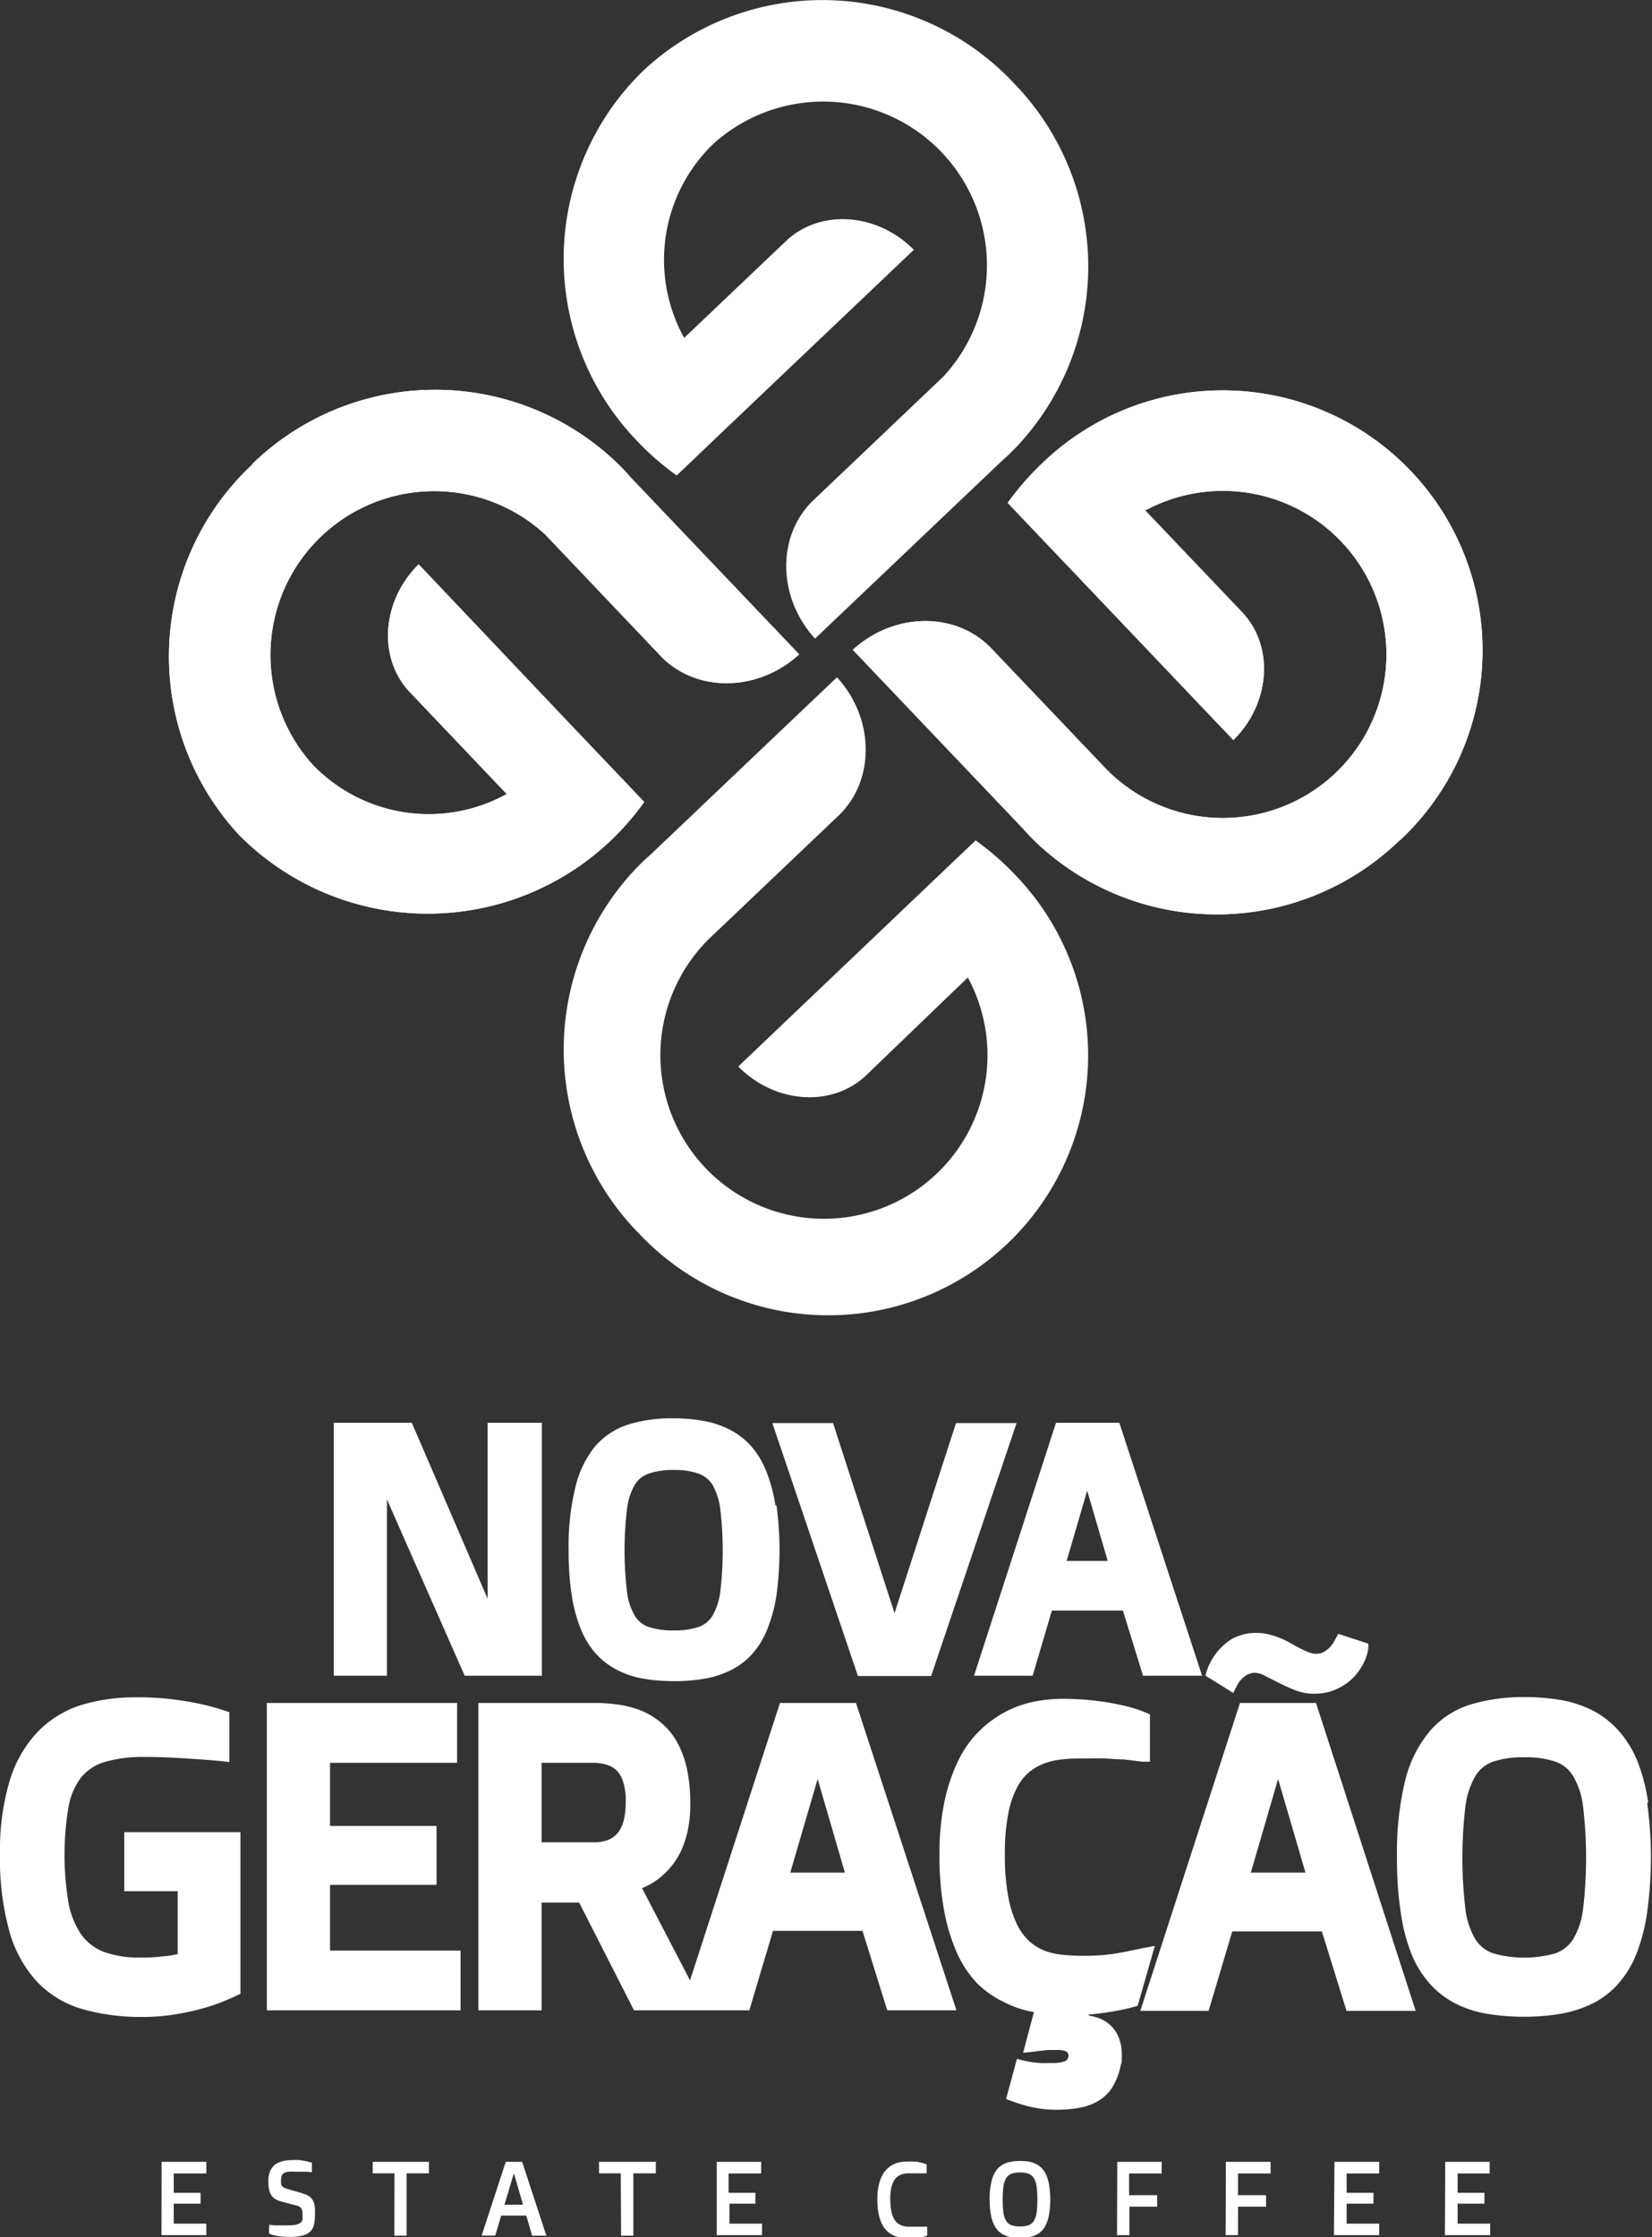 <svg xmlns="http://www.w3.org/2000/svg" viewBox="0 0 152.12 206"><rect x="0" y="0" width="152.12" height="206" fill="#333333" stroke="none"/><defs><style>.cls-1,.cls-2{fill:#fff;}.cls-1{fill-rule:evenodd;}</style></defs><g id="Camada_2" data-name="Camada 2"><g id="Camada_1-2" data-name="Camada 1"><path class="cls-1" d="M93.39,7.69a24.2,24.2,0,0,1,.14,33.53h0l-.63.63-.68.62L75.05,58.8c-3.42-3.74-3.55-9.32-.29-12.61L86.88,34.66a15.08,15.08,0,0,0-21.21-21.4A14.83,14.83,0,0,0,63,31.11l9.36-8.9c3.15-3,8.41-2.63,11.79.79l-15,14.26-3.6,3.43-3.24,3.09a24.94,24.94,0,0,1-3.58-3.11A24.16,24.16,0,0,1,59.24,6.5,24.16,24.16,0,0,1,93.39,7.69"/><path class="cls-1" d="M58.73,113.47a24.19,24.19,0,0,1-.14-33.53h0l0,0c.2-.21.41-.42.62-.62s.46-.43.69-.63L77.07,62.36c3.42,3.73,3.54,9.32.28,12.61L65.24,86.49A15.06,15.06,0,1,0,89.12,90L79.77,99c-3.15,3-8.42,2.62-11.79-.8L83,83.89l3.59-3.42,3.25-3.09a25.41,25.41,0,0,1,3.58,3.11,23.93,23.93,0,1,1-34.66,33"/><path class="cls-1" d="M23.24,42.71a24.18,24.18,0,0,1,33.52-.14h0v0c.21.21.42.41.63.63s.42.45.62.69L73.59,60.25c-3.74,3.43-9.33,3.55-12.62.29L50.21,49.22a15.08,15.08,0,0,0-21.4,21.21,14.83,14.83,0,0,0,17.85,2.68l-8.9-9.36c-3-3.14-2.63-8.41.79-11.79L52.81,67l3.43,3.6,3.08,3.24a24.45,24.45,0,0,1-37.27,3.07,24.16,24.16,0,0,1,1.19-34.15"/><path class="cls-1" d="M128.88,77.37a24.19,24.19,0,0,1-33.53.14h0l-.62-.63-.63-.69L78.53,59.83c3.74-3.42,9.32-3.54,12.61-.28l10.77,11.31A15.06,15.06,0,1,0,105.46,47l8.9,9.35c3,3.15,2.63,8.42-.79,11.79l-14.27-15-3.42-3.59-3.09-3.25a26.07,26.07,0,0,1,3.11-3.58,23.93,23.93,0,1,1,33,34.66"/><path class="cls-1" d="M128.88,77.37a24.19,24.19,0,0,1-33.53.14h0l-.62-.63-.63-.69L78.53,59.83c3.74-3.42,9.32-3.54,12.61-.28l10.77,11.31A15.06,15.06,0,1,0,105.46,47l8.9,9.35c3,3.15,2.63,8.42-.79,11.79l-14.27-15-3.42-3.59-3.09-3.25a26.07,26.07,0,0,1,3.11-3.58,23.93,23.93,0,1,1,33,34.66"/><path class="cls-1" d="M23.24,42.71a24.18,24.18,0,0,1,33.52-.14h0v0c.21.21.42.41.63.63s.42.45.62.69L73.59,60.25c-3.74,3.43-9.32,3.55-12.62.29L50.21,49.22a15.08,15.08,0,0,0-21.4,21.21,14.83,14.83,0,0,0,17.85,2.68l-8.9-9.36c-3-3.14-2.63-8.41.79-11.79L52.81,67l3.43,3.6,3.08,3.24a24.46,24.46,0,0,1-37.27,3.08,24.17,24.17,0,0,1,1.19-34.16"/><path class="cls-1" d="M103.07,131H97.24l-7.55,23.29h5.4l1.77-6h6.54l1.85,6h5.44Zm-4.85,12.72,1.89-6.47,1.89,6.47Z"/><polygon class="cls-1" points="82.37 148.53 88.03 131.03 93.61 131.03 85.74 154.32 79 154.32 71.12 131.03 76.71 131.03 82.37 148.53"/><path class="cls-1" d="M71.4,138.6a14,14,0,0,0-.86-3.18,7.84,7.84,0,0,0-1.41-2.31,6.86,6.86,0,0,0-2-1.51,8.54,8.54,0,0,0-2.4-.78,15.75,15.75,0,0,0-2.74-.23,13.67,13.67,0,0,0-4,.53,6.79,6.79,0,0,0-3.15,2A9.32,9.32,0,0,0,53,136.87a22.73,22.73,0,0,0-.64,5.87,26.29,26.29,0,0,0,.29,4.16,13.33,13.33,0,0,0,.86,3.16,7.7,7.7,0,0,0,1.44,2.29,6.86,6.86,0,0,0,2,1.47,8.19,8.19,0,0,0,2.4.76,16.86,16.86,0,0,0,2.74.21,15.74,15.74,0,0,0,2.74-.22,8.64,8.64,0,0,0,2.39-.75,6.76,6.76,0,0,0,2-1.48,7.69,7.69,0,0,0,1.42-2.3,13.68,13.68,0,0,0,.86-3.16,30.75,30.75,0,0,0,0-8.28Zm-5.08,8a5.9,5.9,0,0,1-.73,2.2,2.44,2.44,0,0,1-1.26,1,6.86,6.86,0,0,1-2.29.32,6.94,6.94,0,0,1-2.31-.32,2.4,2.4,0,0,1-1.26-1,5.72,5.72,0,0,1-.73-2.2,32.25,32.25,0,0,1,0-7.69,5.81,5.81,0,0,1,.73-2.23,2.42,2.42,0,0,1,1.27-1,6.85,6.85,0,0,1,2.3-.33,6.77,6.77,0,0,1,2.28.33,2.55,2.55,0,0,1,1.27,1,6,6,0,0,1,.73,2.23,32.25,32.25,0,0,1,0,7.69Z"/><path class="cls-1" d="M44.9,147.2V131h5v23.29H42.79l-7-15.87-.16-.37v16.24H30.73V131h7.19Z"/><path class="cls-1" d="M16.36,179.92v-5.79H11.44V168.7h10.7v14.88l-.36.17a19.44,19.44,0,0,1-2.53,1,22,22,0,0,1-2.75.66,19.1,19.1,0,0,1-3.46.3A19.73,19.73,0,0,1,7.63,185a9.31,9.31,0,0,1-4.17-2.48,11.33,11.33,0,0,1-2.59-4.67A25,25,0,0,1,0,170.7,22.41,22.41,0,0,1,.88,164a11.27,11.27,0,0,1,2.56-4.51,9.64,9.64,0,0,1,4-2.49,17.08,17.08,0,0,1,5.12-.72,25.29,25.29,0,0,1,3.37.19c.85.11,1.71.24,2.55.43a21,21,0,0,1,2.2.6l.44.15v4.59l-.71-.08c-.72-.07-1.45-.13-2.17-.18s-1.52-.1-2.29-.14-1.74-.07-2.61-.07a12.62,12.62,0,0,0-3.72.47,4.41,4.41,0,0,0-2.16,1.43,6.28,6.28,0,0,0-1.15,2.69,26.65,26.65,0,0,0,0,8.85,7.63,7.63,0,0,0,1.17,2.91,4.62,4.62,0,0,0,2.06,1.59,9.35,9.35,0,0,0,3.36.53c.54,0,1.09,0,1.63-.06s.82-.07,1.24-.14l.55-.1Z"/><polygon class="cls-1" points="30.39 162.31 30.39 168.12 40.2 168.12 40.2 173.55 30.39 173.55 30.39 179.6 42.41 179.6 42.41 185.1 24.57 185.1 24.57 156.8 42.09 156.8 42.09 162.31 30.39 162.31"/><path class="cls-1" d="M78.82,156.8h-7l-8.28,25.54-4.42-8.49A6.29,6.29,0,0,0,61,172.69a8.25,8.25,0,0,0,.94-1,6.8,6.8,0,0,0,.84-1.42,8.84,8.84,0,0,0,.57-1.83,11.06,11.06,0,0,0,.21-2.3,15.25,15.25,0,0,0-.31-3.3,9.24,9.24,0,0,0-.93-2.49,6.37,6.37,0,0,0-1.47-1.75A6.75,6.75,0,0,0,59,157.49a9.31,9.31,0,0,0-2.09-.54,14.7,14.7,0,0,0-2.2-.15H44.05v28.3h5.82v-9.92h3.46l5.05,9.92H69l2.18-7.32h8.24l2.28,7.32h6.37ZM54.7,169.63H49.87v-7.32h4.72a4.26,4.26,0,0,1,1.32.19,2.31,2.31,0,0,1,.9.54,2.65,2.65,0,0,1,.58,1.05,5.83,5.83,0,0,1,.23,1.76C57.62,168,57.05,169.63,54.7,169.63Zm18.07,2.79,2.52-8.62,2.51,8.62Z"/><path class="cls-1" d="M113.6,150.82a4.65,4.65,0,0,1,1.93-.47,4.77,4.77,0,0,1,1.36.15,8.08,8.08,0,0,1,1.14.39,9.4,9.4,0,0,1,1,.51c.28.16.56.31.85.45a4.57,4.57,0,0,0,.78.33,1.62,1.62,0,0,0,.61.09,1.51,1.51,0,0,0,.66-.18,3.06,3.06,0,0,0,.53-.42,3.09,3.09,0,0,0,.44-.63l.33-.61,2.77.91,0,.4a4.16,4.16,0,0,1-.45,1.41,5.3,5.3,0,0,1-.94,1.32,5,5,0,0,1-1.42,1,4.57,4.57,0,0,1-1.92.47,4.93,4.93,0,0,1-2-.31c-.53-.21-1.06-.45-1.57-.71s-.88-.45-1.32-.67a2.09,2.09,0,0,0-.87-.23,1.65,1.65,0,0,0-.68.19,2.72,2.72,0,0,0-.53.42,2.61,2.61,0,0,0-.42.62l-.32.63L111,154.28a5.51,5.51,0,0,1,2.58-3.46Z"/><path class="cls-1" d="M151.77,166a17.07,17.07,0,0,0-1-3.86A9.71,9.71,0,0,0,149,159.3a8.25,8.25,0,0,0-2.37-1.82,10.5,10.5,0,0,0-2.9-.95,19.63,19.63,0,0,0-3.34-.27,16.86,16.86,0,0,0-4.84.64,8.15,8.15,0,0,0-3.79,2.38,11.18,11.18,0,0,0-2.35,4.58,28,28,0,0,0-.77,7.18,32,32,0,0,0,.35,5.08,16.54,16.54,0,0,0,1,3.84,9.4,9.4,0,0,0,1.75,2.78,8.17,8.17,0,0,0,2.36,1.77,10,10,0,0,0,2.91.92,20.79,20.79,0,0,0,3.34.26,19.63,19.63,0,0,0,3.34-.27,10.65,10.65,0,0,0,2.9-.92,7.74,7.74,0,0,0,2.36-1.78,9.18,9.18,0,0,0,1.72-2.78,17.05,17.05,0,0,0,1-3.84,36.82,36.82,0,0,0,0-10.13Zm-6,9.8a7.1,7.1,0,0,1-.92,2.76,3.18,3.18,0,0,1-1.62,1.29,10.5,10.5,0,0,1-5.74,0,3.11,3.11,0,0,1-1.63-1.29,7.1,7.1,0,0,1-.92-2.76,40.35,40.35,0,0,1,0-9.49,7.35,7.35,0,0,1,.92-2.79,3.12,3.12,0,0,1,1.63-1.32,8.76,8.76,0,0,1,2.88-.4,8.59,8.59,0,0,1,2.85.4,3.12,3.12,0,0,1,1.63,1.32,7.18,7.18,0,0,1,.92,2.79,40.35,40.35,0,0,1,0,9.49Z"/><path class="cls-1" d="M121.18,156.8h-7L106,182.07v0l-1,3.08h6.29l2.18-7.32h8.25l2.27,7.32h6.37Zm-6,15.62,2.51-8.62,2.52,8.62Z"/><path class="cls-1" d="M100.26,185.47l0,.12a3.73,3.73,0,0,1,.58.12,3.14,3.14,0,0,1,1.26.64,3,3,0,0,1,.87,1.15,3.82,3.82,0,0,1,.32,1.6,4.36,4.36,0,0,1,0,.51c0,.17,0,.34-.08.5v0a6.31,6.31,0,0,1-.67,1.88,3.85,3.85,0,0,1-1.23,1.34,4.87,4.87,0,0,1-1.8.72,11.34,11.34,0,0,1-2.33.2,9,9,0,0,1-1.47-.11,10.76,10.76,0,0,1-1.28-.27c-.42-.12-.84-.25-1.24-.4l-.55-.2,1-3.7.61.15c.23.06.46.1.69.14s.55.07.83.09.76,0,1.13,0a3.29,3.29,0,0,0,1.21-.18.6.6,0,0,0,.28-.45c.06-.61-.84-.57-1.26-.57-.21,0-.41,0-.62,0l-.64.07-.73.09-.93.1,1-3.77-.14,0a9.5,9.5,0,0,1-2.64-.91A9.1,9.1,0,0,1,90,182.64a10.25,10.25,0,0,1-1.86-2.78,17.26,17.26,0,0,1-1.2-3.92,27.55,27.55,0,0,1-.43-5.21,23.13,23.13,0,0,1,.49-5,16.38,16.38,0,0,1,1.32-3.79,10,10,0,0,1,2-2.7,10.25,10.25,0,0,1,2.39-1.69,9.88,9.88,0,0,1,2.55-.88,13.31,13.31,0,0,1,2.45-.25,25.55,25.55,0,0,1,3.38.2,22.13,22.13,0,0,1,2.41.43,12.33,12.33,0,0,1,2,.63l.39.17v4.36l-.69,0L103.5,162c-.57,0-1.15-.06-1.72-.09s-1.34,0-2,0-1.25,0-1.87.08a6.53,6.53,0,0,0-1.68.35,5,5,0,0,0-1.44.81,4.54,4.54,0,0,0-1.15,1.46,8.82,8.82,0,0,0-.81,2.45,18.81,18.81,0,0,0-.3,3.67,21.12,21.12,0,0,0,.31,3.89,10.05,10.05,0,0,0,.83,2.61,5.16,5.16,0,0,0,1.17,1.56,4.84,4.84,0,0,0,1.45.86A6.64,6.64,0,0,0,98,180c.62.06,1.24.08,1.86.08,2.77,0,3.82-.45,6.48-.91l-1.58,5.51c-.39.12-.78.22-1.18.31-.81.18-1.64.31-2.46.41l-.84.09Z"/><path class="cls-2" d="M133.08,199.05h4.09v1.07h-2.95v1.78h2.47v1h-2.47v1.84h3v1.06h-4.17Zm-10.2,0H127v1.07h-3v1.78h2.47v1H124v1.84h3v1.06h-4.17Zm-10,0H117v1.07H114v2h2.58v1.06H114v2.62h-1.14Zm-10,0h4.09v1.07h-3v2h2.58v1.06H104v2.62h-1.14ZM93.93,205a2.37,2.37,0,0,0,.77-.11,1,1,0,0,0,.49-.39,2,2,0,0,0,.26-.76,8.12,8.12,0,0,0,.07-1.21,8.33,8.33,0,0,0-.07-1.23,2,2,0,0,0-.26-.76,1,1,0,0,0-.49-.4,2.37,2.37,0,0,0-.77-.11,2.48,2.48,0,0,0-.78.11,1,1,0,0,0-.49.4,2,2,0,0,0-.26.76,10,10,0,0,0-.07,1.23,9.75,9.75,0,0,0,.07,1.21,2,2,0,0,0,.26.76,1,1,0,0,0,.49.39,2.48,2.48,0,0,0,.78.11m0,1.05a5.27,5.27,0,0,1-.82-.06,2.36,2.36,0,0,1-.68-.22,1.84,1.84,0,0,1-.55-.41,2.19,2.19,0,0,1-.41-.65,3.69,3.69,0,0,1-.25-.93,7.71,7.71,0,0,1-.09-1.25,6.69,6.69,0,0,1,.19-1.77,2.72,2.72,0,0,1,.55-1.09,2.06,2.06,0,0,1,.89-.55,4.15,4.15,0,0,1,1.17-.15,5.13,5.13,0,0,1,.81.06,2.37,2.37,0,0,1,.68.23,1.72,1.72,0,0,1,.55.42,2.15,2.15,0,0,1,.4.66,3.81,3.81,0,0,1,.25.93,7.84,7.84,0,0,1,.09,1.26,7.58,7.58,0,0,1-.09,1.24,3.69,3.69,0,0,1-.25.93,2,2,0,0,1-.4.66,1.84,1.84,0,0,1-.55.41,2.35,2.35,0,0,1-.68.21,4.14,4.14,0,0,1-.81.07m-10.49,0a3.49,3.49,0,0,1-.65-.06,2.25,2.25,0,0,1-1.17-.63,2.47,2.47,0,0,1-.44-.65,4.27,4.27,0,0,1-.29-.95,6.85,6.85,0,0,1-.1-1.28,5.73,5.73,0,0,1,.12-1.24,3.87,3.87,0,0,1,.31-.91,2.47,2.47,0,0,1,.47-.64,2.52,2.52,0,0,1,.56-.4,2.35,2.35,0,0,1,.6-.2,3.11,3.11,0,0,1,.59-.06,6.78,6.78,0,0,1,.83,0c.23,0,.43.07.59.11a2.37,2.37,0,0,1,.47.15v.82l-.42,0-.43,0h-1a2.36,2.36,0,0,0-.46.1,1.28,1.28,0,0,0-.74.65,2.22,2.22,0,0,0-.22.66,4.41,4.41,0,0,0-.08,1,5.62,5.62,0,0,0,.08,1,2.63,2.63,0,0,0,.22.7,1.48,1.48,0,0,0,.34.45,1.3,1.3,0,0,0,.41.24,1.89,1.89,0,0,0,.47.11l.48,0h.57l.44,0,.39,0v.82a2.71,2.71,0,0,1-.5.15c-.16,0-.36.07-.6.11a7,7,0,0,1-.84,0M66,199.05h4.09v1.07h-3v1.78h2.47v1H67.17v1.84h3v1.06H66Zm-8.84,1.06h-2v-1.06h5.23v1.06H58.32v5.74H57.19Zm-9,2.88-.84-2.88h0L46.45,203Zm-1.59-3.94h1.51l2.23,6.8H49L48.46,204H46.15l-.55,1.84H44.35Zm-10.25,1.06h-2v-1.06H39.5v1.06H37.44v5.74H36.31Zm-11.53,4.73.52.06c.16,0,.34,0,.55,0l.66,0a3.49,3.49,0,0,0,.73-.06.92.92,0,0,0,.41-.18.49.49,0,0,0,.19-.28,2.35,2.35,0,0,0,0-.4,2.88,2.88,0,0,0,0-.32.72.72,0,0,0-.08-.26.65.65,0,0,0-.17-.2,1,1,0,0,0-.32-.13l-1.38-.37a1.69,1.69,0,0,1-.56-.23,1.3,1.3,0,0,1-.37-.37,1.64,1.64,0,0,1-.2-.54,4,4,0,0,1-.06-.74,2.35,2.35,0,0,1,.15-.88,1.57,1.57,0,0,1,.43-.61A1.94,1.94,0,0,1,26,199a3.48,3.48,0,0,1,.88-.11,5.6,5.6,0,0,1,.74,0l.58.1a4.81,4.81,0,0,1,.52.14v.88l-.45-.05-.46,0-.53,0a6.47,6.47,0,0,0-.69,0,1.1,1.1,0,0,0-.43.12.47.47,0,0,0-.22.26,1.33,1.33,0,0,0-.06.44,2.26,2.26,0,0,0,0,.27.51.51,0,0,0,.25.37l.3.12,1.29.37.45.15a1.77,1.77,0,0,1,.33.19,1,1,0,0,1,.25.25,1.34,1.34,0,0,1,.16.34,2.68,2.68,0,0,1,.09.46,5.72,5.72,0,0,1,0,.62,4.19,4.19,0,0,1-.09.93,1.3,1.3,0,0,1-.35.63,1.64,1.64,0,0,1-.71.36,4.64,4.64,0,0,1-1.16.12,7.57,7.57,0,0,1-.92-.05,4.51,4.51,0,0,1-.59-.11,1.66,1.66,0,0,1-.41-.16Zm-9.91-5.79H19v1.07H16v1.78h2.47v1H16v1.84h3v1.06H14.87Z"/></g></g></svg>